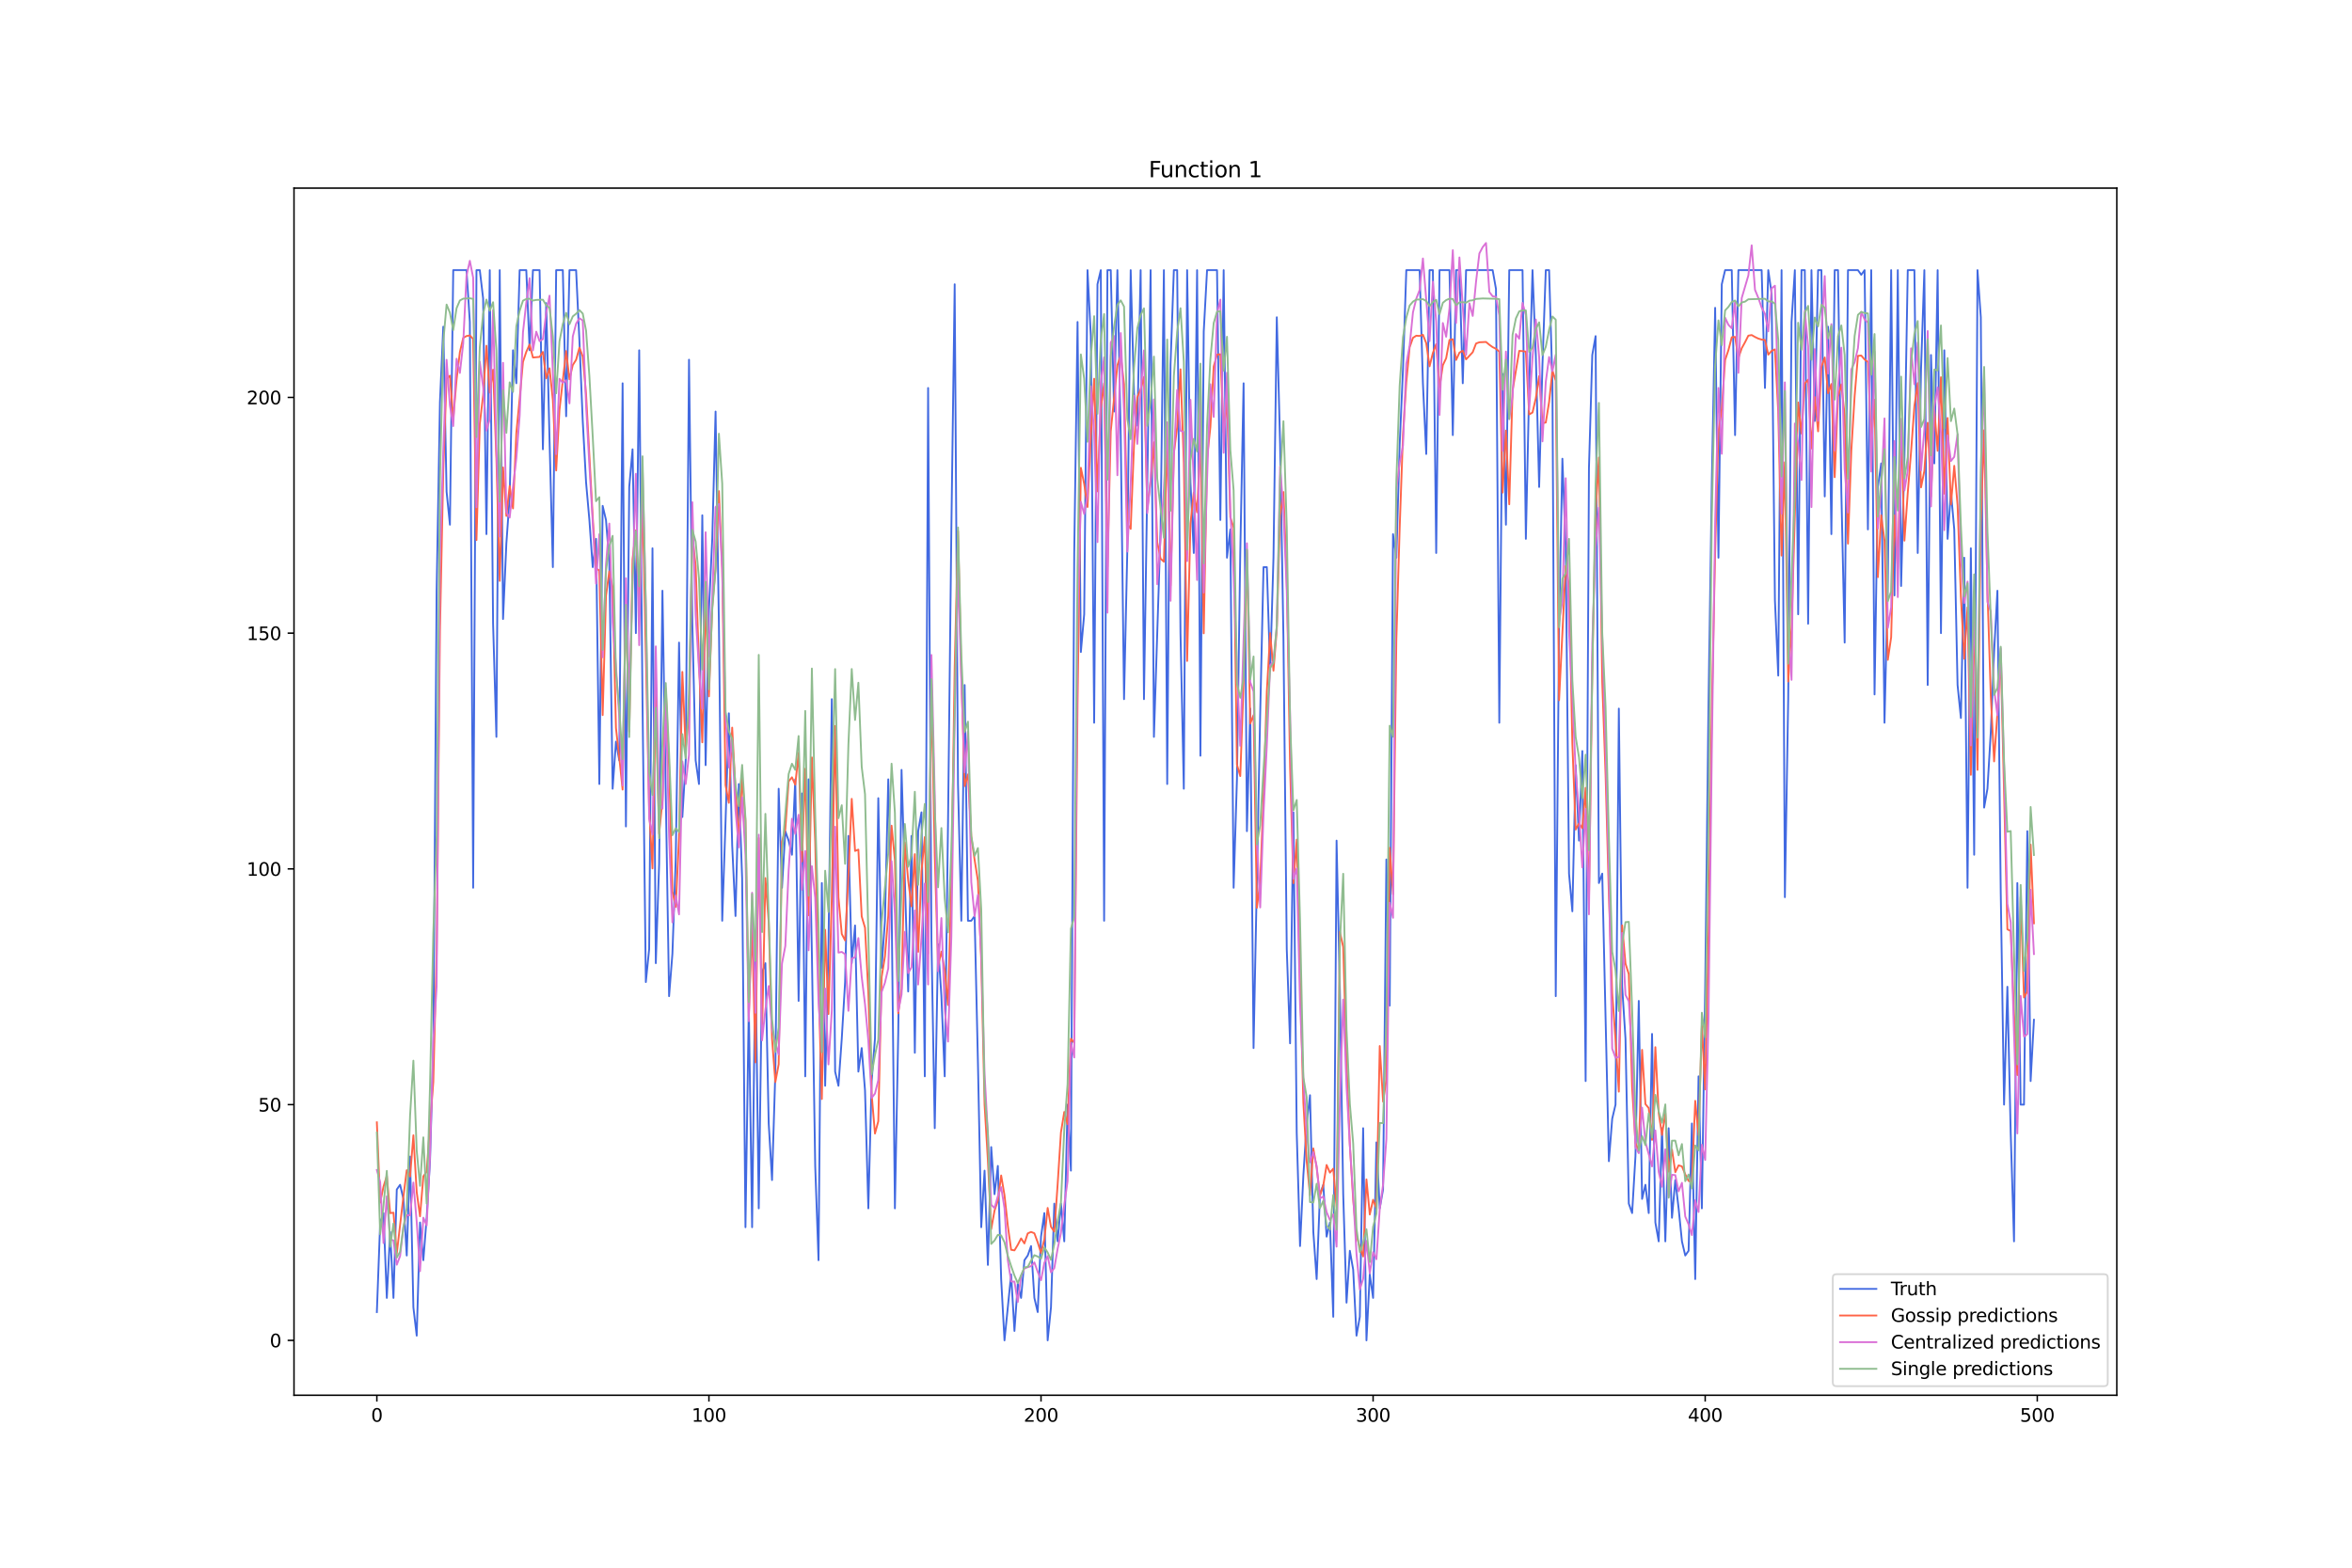 <?xml version="1.0" encoding="utf-8" standalone="no"?>
<!DOCTYPE svg PUBLIC "-//W3C//DTD SVG 1.1//EN"
  "http://www.w3.org/Graphics/SVG/1.1/DTD/svg11.dtd">
<svg xmlns:xlink="http://www.w3.org/1999/xlink" width="1296pt" height="864pt" viewBox="0 0 1296 864" xmlns="http://www.w3.org/2000/svg" version="1.1">
 <defs>
  <style type="text/css">*{stroke-linejoin: round; stroke-linecap: butt}</style>
 </defs>
 <g id="figure_1">
  <g id="patch_1">
   <path d="M 0 864 
L 1296 864 
L 1296 0 
L 0 0 
z
" style="fill: #ffffff"/>
  </g>
  <g id="axes_1">
   <g id="patch_2">
    <path d="M 162 768.96 
L 1166.4 768.96 
L 1166.4 103.68 
L 162 103.68 
z
" style="fill: #ffffff"/>
   </g>
   <g id="matplotlib.axis_1">
    <g id="xtick_1">
     <g id="line2d_1">
      <defs>
       <path id="m07b6243ad1" d="M 0 0 
L 0 3.5 
" style="stroke: #000000; stroke-width: 0.8"/>
      </defs>
      <g>
       <use xlink:href="#m07b6243ad1" x="207.655" y="768.96" style="stroke: #000000; stroke-width: 0.8"/>
      </g>
     </g>
     <g id="text_1">
      <!-- 0 -->
      <g transform="translate(204.473 783.558) scale(0.1 -0.1)">
       <defs>
        <path id="DejaVuSans-30" d="M 2034 4250 
Q 1547 4250 1301 3770 
Q 1056 3291 1056 2328 
Q 1056 1369 1301 889 
Q 1547 409 2034 409 
Q 2525 409 2770 889 
Q 3016 1369 3016 2328 
Q 3016 3291 2770 3770 
Q 2525 4250 2034 4250 
z
M 2034 4750 
Q 2819 4750 3233 4129 
Q 3647 3509 3647 2328 
Q 3647 1150 3233 529 
Q 2819 -91 2034 -91 
Q 1250 -91 836 529 
Q 422 1150 422 2328 
Q 422 3509 836 4129 
Q 1250 4750 2034 4750 
z
" transform="scale(0.016)"/>
       </defs>
       <use xlink:href="#DejaVuSans-30"/>
      </g>
     </g>
    </g>
    <g id="xtick_2">
     <g id="line2d_2">
      <g>
       <use xlink:href="#m07b6243ad1" x="390.639" y="768.96" style="stroke: #000000; stroke-width: 0.8"/>
      </g>
     </g>
     <g id="text_2">
      <!-- 100 -->
      <g transform="translate(381.095 783.558) scale(0.1 -0.1)">
       <defs>
        <path id="DejaVuSans-31" d="M 794 531 
L 1825 531 
L 1825 4091 
L 703 3866 
L 703 4441 
L 1819 4666 
L 2450 4666 
L 2450 531 
L 3481 531 
L 3481 0 
L 794 0 
L 794 531 
z
" transform="scale(0.016)"/>
       </defs>
       <use xlink:href="#DejaVuSans-31"/>
       <use xlink:href="#DejaVuSans-30" x="63.623"/>
       <use xlink:href="#DejaVuSans-30" x="127.246"/>
      </g>
     </g>
    </g>
    <g id="xtick_3">
     <g id="line2d_3">
      <g>
       <use xlink:href="#m07b6243ad1" x="573.623" y="768.96" style="stroke: #000000; stroke-width: 0.8"/>
      </g>
     </g>
     <g id="text_3">
      <!-- 200 -->
      <g transform="translate(564.079 783.558) scale(0.1 -0.1)">
       <defs>
        <path id="DejaVuSans-32" d="M 1228 531 
L 3431 531 
L 3431 0 
L 469 0 
L 469 531 
Q 828 903 1448 1529 
Q 2069 2156 2228 2338 
Q 2531 2678 2651 2914 
Q 2772 3150 2772 3378 
Q 2772 3750 2511 3984 
Q 2250 4219 1831 4219 
Q 1534 4219 1204 4116 
Q 875 4013 500 3803 
L 500 4441 
Q 881 4594 1212 4672 
Q 1544 4750 1819 4750 
Q 2544 4750 2975 4387 
Q 3406 4025 3406 3419 
Q 3406 3131 3298 2873 
Q 3191 2616 2906 2266 
Q 2828 2175 2409 1742 
Q 1991 1309 1228 531 
z
" transform="scale(0.016)"/>
       </defs>
       <use xlink:href="#DejaVuSans-32"/>
       <use xlink:href="#DejaVuSans-30" x="63.623"/>
       <use xlink:href="#DejaVuSans-30" x="127.246"/>
      </g>
     </g>
    </g>
    <g id="xtick_4">
     <g id="line2d_4">
      <g>
       <use xlink:href="#m07b6243ad1" x="756.607" y="768.96" style="stroke: #000000; stroke-width: 0.8"/>
      </g>
     </g>
     <g id="text_4">
      <!-- 300 -->
      <g transform="translate(747.063 783.558) scale(0.1 -0.1)">
       <defs>
        <path id="DejaVuSans-33" d="M 2597 2516 
Q 3050 2419 3304 2112 
Q 3559 1806 3559 1356 
Q 3559 666 3084 287 
Q 2609 -91 1734 -91 
Q 1441 -91 1130 -33 
Q 819 25 488 141 
L 488 750 
Q 750 597 1062 519 
Q 1375 441 1716 441 
Q 2309 441 2620 675 
Q 2931 909 2931 1356 
Q 2931 1769 2642 2001 
Q 2353 2234 1838 2234 
L 1294 2234 
L 1294 2753 
L 1863 2753 
Q 2328 2753 2575 2939 
Q 2822 3125 2822 3475 
Q 2822 3834 2567 4026 
Q 2313 4219 1838 4219 
Q 1578 4219 1281 4162 
Q 984 4106 628 3988 
L 628 4550 
Q 988 4650 1302 4700 
Q 1616 4750 1894 4750 
Q 2613 4750 3031 4423 
Q 3450 4097 3450 3541 
Q 3450 3153 3228 2886 
Q 3006 2619 2597 2516 
z
" transform="scale(0.016)"/>
       </defs>
       <use xlink:href="#DejaVuSans-33"/>
       <use xlink:href="#DejaVuSans-30" x="63.623"/>
       <use xlink:href="#DejaVuSans-30" x="127.246"/>
      </g>
     </g>
    </g>
    <g id="xtick_5">
     <g id="line2d_5">
      <g>
       <use xlink:href="#m07b6243ad1" x="939.591" y="768.96" style="stroke: #000000; stroke-width: 0.8"/>
      </g>
     </g>
     <g id="text_5">
      <!-- 400 -->
      <g transform="translate(930.047 783.558) scale(0.1 -0.1)">
       <defs>
        <path id="DejaVuSans-34" d="M 2419 4116 
L 825 1625 
L 2419 1625 
L 2419 4116 
z
M 2253 4666 
L 3047 4666 
L 3047 1625 
L 3713 1625 
L 3713 1100 
L 3047 1100 
L 3047 0 
L 2419 0 
L 2419 1100 
L 313 1100 
L 313 1709 
L 2253 4666 
z
" transform="scale(0.016)"/>
       </defs>
       <use xlink:href="#DejaVuSans-34"/>
       <use xlink:href="#DejaVuSans-30" x="63.623"/>
       <use xlink:href="#DejaVuSans-30" x="127.246"/>
      </g>
     </g>
    </g>
    <g id="xtick_6">
     <g id="line2d_6">
      <g>
       <use xlink:href="#m07b6243ad1" x="1122.575" y="768.96" style="stroke: #000000; stroke-width: 0.8"/>
      </g>
     </g>
     <g id="text_6">
      <!-- 500 -->
      <g transform="translate(1113.032 783.558) scale(0.1 -0.1)">
       <defs>
        <path id="DejaVuSans-35" d="M 691 4666 
L 3169 4666 
L 3169 4134 
L 1269 4134 
L 1269 2991 
Q 1406 3038 1543 3061 
Q 1681 3084 1819 3084 
Q 2600 3084 3056 2656 
Q 3513 2228 3513 1497 
Q 3513 744 3044 326 
Q 2575 -91 1722 -91 
Q 1428 -91 1123 -41 
Q 819 9 494 109 
L 494 744 
Q 775 591 1075 516 
Q 1375 441 1709 441 
Q 2250 441 2565 725 
Q 2881 1009 2881 1497 
Q 2881 1984 2565 2268 
Q 2250 2553 1709 2553 
Q 1456 2553 1204 2497 
Q 953 2441 691 2322 
L 691 4666 
z
" transform="scale(0.016)"/>
       </defs>
       <use xlink:href="#DejaVuSans-35"/>
       <use xlink:href="#DejaVuSans-30" x="63.623"/>
       <use xlink:href="#DejaVuSans-30" x="127.246"/>
      </g>
     </g>
    </g>
   </g>
   <g id="matplotlib.axis_2">
    <g id="ytick_1">
     <g id="line2d_7">
      <defs>
       <path id="m1226962b53" d="M 0 0 
L -3.5 0 
" style="stroke: #000000; stroke-width: 0.8"/>
      </defs>
      <g>
       <use xlink:href="#m1226962b53" x="162" y="738.72" style="stroke: #000000; stroke-width: 0.8"/>
      </g>
     </g>
     <g id="text_7">
      <!-- 0 -->
      <g transform="translate(148.637 742.519) scale(0.1 -0.1)">
       <use xlink:href="#DejaVuSans-30"/>
      </g>
     </g>
    </g>
    <g id="ytick_2">
     <g id="line2d_8">
      <g>
       <use xlink:href="#m1226962b53" x="162" y="608.797" style="stroke: #000000; stroke-width: 0.8"/>
      </g>
     </g>
     <g id="text_8">
      <!-- 50 -->
      <g transform="translate(142.275 612.596) scale(0.1 -0.1)">
       <use xlink:href="#DejaVuSans-35"/>
       <use xlink:href="#DejaVuSans-30" x="63.623"/>
      </g>
     </g>
    </g>
    <g id="ytick_3">
     <g id="line2d_9">
      <g>
       <use xlink:href="#m1226962b53" x="162" y="478.873" style="stroke: #000000; stroke-width: 0.8"/>
      </g>
     </g>
     <g id="text_9">
      <!-- 100 -->
      <g transform="translate(135.912 482.673) scale(0.1 -0.1)">
       <use xlink:href="#DejaVuSans-31"/>
       <use xlink:href="#DejaVuSans-30" x="63.623"/>
       <use xlink:href="#DejaVuSans-30" x="127.246"/>
      </g>
     </g>
    </g>
    <g id="ytick_4">
     <g id="line2d_10">
      <g>
       <use xlink:href="#m1226962b53" x="162" y="348.95" style="stroke: #000000; stroke-width: 0.8"/>
      </g>
     </g>
     <g id="text_10">
      <!-- 150 -->
      <g transform="translate(135.912 352.749) scale(0.1 -0.1)">
       <use xlink:href="#DejaVuSans-31"/>
       <use xlink:href="#DejaVuSans-35" x="63.623"/>
       <use xlink:href="#DejaVuSans-30" x="127.246"/>
      </g>
     </g>
    </g>
    <g id="ytick_5">
     <g id="line2d_11">
      <g>
       <use xlink:href="#m1226962b53" x="162" y="219.027" style="stroke: #000000; stroke-width: 0.8"/>
      </g>
     </g>
     <g id="text_11">
      <!-- 200 -->
      <g transform="translate(135.912 222.826) scale(0.1 -0.1)">
       <use xlink:href="#DejaVuSans-32"/>
       <use xlink:href="#DejaVuSans-30" x="63.623"/>
       <use xlink:href="#DejaVuSans-30" x="127.246"/>
      </g>
     </g>
    </g>
   </g>
   <g id="line2d_12">
    <path d="M 207.655 723.129 
L 209.484 673.758 
L 211.314 668.561 
L 213.144 715.334 
L 214.974 678.955 
L 216.804 715.334 
L 218.634 655.569 
L 220.463 652.971 
L 222.293 660.766 
L 224.123 691.948 
L 225.953 637.38 
L 227.783 720.531 
L 229.613 736.122 
L 231.442 673.758 
L 233.272 694.546 
L 235.102 671.16 
L 236.932 639.978 
L 238.762 577.615 
L 240.592 325.564 
L 242.422 221.625 
L 244.251 180.05 
L 246.081 270.996 
L 247.911 289.185 
L 249.741 148.868 
L 257.06 148.868 
L 258.89 177.451 
L 260.72 489.267 
L 262.55 148.868 
L 264.38 148.868 
L 266.209 164.459 
L 268.039 294.382 
L 269.869 148.868 
L 271.699 343.753 
L 273.529 406.116 
L 275.359 148.868 
L 277.189 341.155 
L 279.018 299.579 
L 280.848 273.595 
L 282.678 193.042 
L 284.508 211.231 
L 286.338 148.868 
L 289.997 148.868 
L 291.827 193.042 
L 293.657 148.868 
L 297.317 148.868 
L 299.147 247.61 
L 300.976 167.057 
L 302.806 242.413 
L 304.636 312.572 
L 306.466 148.868 
L 310.126 148.868 
L 311.956 229.421 
L 313.785 148.868 
L 317.445 148.868 
L 319.275 187.845 
L 321.105 232.019 
L 322.935 265.799 
L 324.764 286.587 
L 326.594 312.572 
L 328.424 296.981 
L 330.254 432.101 
L 332.084 278.791 
L 333.914 286.587 
L 335.743 309.973 
L 337.573 434.699 
L 339.403 408.715 
L 341.233 419.109 
L 343.063 211.231 
L 344.893 455.487 
L 346.723 268.398 
L 348.552 247.61 
L 350.382 348.95 
L 352.212 193.042 
L 354.042 387.927 
L 355.872 541.237 
L 357.702 523.047 
L 359.531 302.178 
L 361.361 530.843 
L 363.191 476.275 
L 365.021 325.564 
L 368.681 549.032 
L 370.51 525.646 
L 372.34 473.676 
L 374.17 354.147 
L 376 450.29 
L 377.83 419.109 
L 379.66 198.239 
L 381.489 343.753 
L 383.319 419.109 
L 385.149 432.101 
L 386.979 283.988 
L 388.809 421.707 
L 390.639 335.958 
L 392.469 296.981 
L 394.298 226.822 
L 396.128 343.753 
L 397.958 507.456 
L 399.788 452.889 
L 401.618 393.124 
L 403.448 465.881 
L 405.277 504.858 
L 407.107 432.101 
L 408.937 484.07 
L 410.767 676.357 
L 412.597 554.229 
L 414.427 676.357 
L 416.256 525.646 
L 418.086 665.963 
L 419.916 536.04 
L 421.746 530.843 
L 423.576 619.191 
L 425.406 650.372 
L 427.236 590.607 
L 429.065 434.699 
L 430.895 489.267 
L 432.725 458.086 
L 434.555 463.283 
L 436.385 471.078 
L 438.215 429.502 
L 440.044 551.63 
L 441.874 437.298 
L 443.704 593.206 
L 445.534 429.502 
L 447.364 525.646 
L 449.194 642.577 
L 451.023 694.546 
L 452.853 486.669 
L 454.683 598.403 
L 456.513 520.449 
L 458.343 385.329 
L 460.173 590.607 
L 462.003 598.403 
L 463.832 572.418 
L 465.662 541.237 
L 467.492 460.684 
L 469.322 530.843 
L 471.152 510.055 
L 472.982 590.607 
L 474.811 577.615 
L 476.641 601.001 
L 478.471 665.963 
L 480.301 595.804 
L 482.131 572.418 
L 483.961 439.896 
L 485.79 533.441 
L 487.62 507.456 
L 489.45 429.502 
L 491.28 497.063 
L 493.11 665.963 
L 494.94 569.82 
L 496.77 424.306 
L 500.429 546.433 
L 502.259 460.684 
L 504.089 580.214 
L 505.919 458.086 
L 507.749 447.692 
L 509.578 593.206 
L 511.408 213.83 
L 513.238 517.85 
L 515.068 621.789 
L 516.898 520.449 
L 518.728 549.032 
L 520.557 593.206 
L 522.387 452.889 
L 524.217 291.784 
L 526.047 156.664 
L 527.877 432.101 
L 529.707 507.456 
L 531.536 377.533 
L 533.366 507.456 
L 535.196 507.456 
L 537.026 504.858 
L 538.856 585.41 
L 540.686 676.357 
L 542.516 645.175 
L 544.345 697.145 
L 546.175 632.183 
L 548.005 658.168 
L 549.835 642.577 
L 551.665 704.94 
L 553.495 738.72 
L 557.154 702.341 
L 558.984 733.523 
L 560.814 707.538 
L 562.644 715.334 
L 564.474 694.546 
L 566.303 691.948 
L 568.133 686.751 
L 569.963 715.334 
L 571.793 723.129 
L 573.623 681.554 
L 575.453 668.561 
L 577.283 738.72 
L 579.112 720.531 
L 580.942 663.364 
L 582.772 684.152 
L 584.602 663.364 
L 586.432 684.152 
L 588.262 608.797 
L 590.091 645.175 
L 591.921 304.776 
L 593.751 177.451 
L 595.581 359.344 
L 597.411 338.556 
L 599.241 148.868 
L 601.07 185.247 
L 602.9 398.321 
L 604.73 156.664 
L 606.56 148.868 
L 608.39 507.456 
L 610.22 148.868 
L 612.05 148.868 
L 613.879 226.822 
L 615.709 148.868 
L 617.539 239.814 
L 619.369 385.329 
L 621.199 302.178 
L 623.029 148.868 
L 624.858 216.428 
L 626.688 234.618 
L 628.518 148.868 
L 630.348 385.329 
L 634.008 148.868 
L 635.837 406.116 
L 639.497 291.784 
L 641.327 148.868 
L 643.157 432.101 
L 644.987 200.837 
L 646.817 148.868 
L 648.646 148.868 
L 650.476 348.95 
L 652.306 434.699 
L 654.136 148.868 
L 655.966 265.799 
L 657.796 304.776 
L 659.625 148.868 
L 661.455 416.51 
L 663.285 182.648 
L 665.115 148.868 
L 670.604 148.868 
L 672.434 286.587 
L 674.264 148.868 
L 676.094 307.375 
L 677.924 291.784 
L 679.754 489.267 
L 681.583 429.502 
L 683.413 304.776 
L 685.243 211.231 
L 687.073 458.086 
L 688.903 390.525 
L 690.733 577.615 
L 694.392 393.124 
L 696.222 312.572 
L 698.052 312.572 
L 699.882 369.738 
L 701.712 307.375 
L 703.542 174.853 
L 705.371 245.011 
L 707.201 351.549 
L 709.031 523.047 
L 710.861 575.017 
L 712.691 447.692 
L 714.521 624.387 
L 716.35 686.751 
L 718.18 647.774 
L 720.01 619.191 
L 721.84 603.6 
L 723.67 678.955 
L 725.5 704.94 
L 727.33 658.168 
L 729.159 652.971 
L 730.989 681.554 
L 732.819 673.758 
L 734.649 725.728 
L 736.479 463.283 
L 738.309 546.433 
L 740.138 658.168 
L 741.968 717.932 
L 743.798 689.349 
L 745.628 699.743 
L 747.458 736.122 
L 749.288 725.728 
L 751.117 621.789 
L 752.947 738.72 
L 754.777 702.341 
L 756.607 715.334 
L 758.437 629.584 
L 760.267 665.963 
L 762.097 655.569 
L 763.926 473.676 
L 765.756 554.229 
L 767.586 294.382 
L 769.416 307.375 
L 771.246 245.011 
L 773.076 203.436 
L 774.905 148.868 
L 782.225 148.868 
L 784.055 211.231 
L 785.884 250.208 
L 787.714 148.868 
L 789.544 148.868 
L 791.374 304.776 
L 793.204 148.868 
L 798.693 148.868 
L 800.523 239.814 
L 802.353 148.868 
L 804.183 148.868 
L 806.013 211.231 
L 807.843 148.868 
L 822.481 148.868 
L 824.311 159.262 
L 826.141 398.321 
L 827.971 206.034 
L 829.801 289.185 
L 831.63 148.868 
L 838.95 148.868 
L 840.78 296.981 
L 842.61 213.83 
L 844.439 148.868 
L 846.269 195.641 
L 848.099 268.398 
L 849.929 200.837 
L 851.759 148.868 
L 853.589 148.868 
L 855.418 211.231 
L 857.248 549.032 
L 859.078 346.352 
L 860.908 252.807 
L 862.738 302.178 
L 864.568 481.472 
L 866.397 502.26 
L 868.227 421.707 
L 870.057 463.283 
L 871.887 413.912 
L 873.717 595.804 
L 875.547 258.004 
L 877.377 195.641 
L 879.206 185.247 
L 881.036 486.669 
L 882.866 481.472 
L 886.526 639.978 
L 888.356 616.592 
L 890.185 608.797 
L 892.015 390.525 
L 893.845 543.835 
L 895.675 572.418 
L 897.505 663.364 
L 899.335 668.561 
L 901.164 637.38 
L 902.994 551.63 
L 904.824 660.766 
L 906.654 652.971 
L 908.484 668.561 
L 910.314 569.82 
L 912.144 673.758 
L 913.973 684.152 
L 915.803 621.789 
L 917.633 684.152 
L 919.463 621.789 
L 921.293 671.16 
L 923.123 650.372 
L 924.952 665.963 
L 926.782 684.152 
L 928.612 691.948 
L 930.442 689.349 
L 932.272 619.191 
L 934.102 704.94 
L 935.931 593.206 
L 937.761 665.963 
L 939.591 543.835 
L 941.421 387.927 
L 943.251 265.799 
L 945.081 169.656 
L 946.911 307.375 
L 948.74 156.664 
L 950.57 148.868 
L 954.23 148.868 
L 956.06 239.814 
L 957.89 148.868 
L 970.698 148.868 
L 972.528 213.83 
L 974.358 148.868 
L 976.188 161.86 
L 978.018 330.761 
L 979.848 372.336 
L 981.678 148.868 
L 983.507 494.464 
L 985.337 385.329 
L 987.167 177.451 
L 988.997 148.868 
L 990.827 338.556 
L 992.657 148.868 
L 994.486 148.868 
L 996.316 343.753 
L 998.146 148.868 
L 999.976 232.019 
L 1001.806 148.868 
L 1003.636 148.868 
L 1005.465 273.595 
L 1007.295 180.05 
L 1009.125 294.382 
L 1010.955 148.868 
L 1012.785 148.868 
L 1014.615 270.996 
L 1016.444 354.147 
L 1018.274 148.868 
L 1023.764 148.868 
L 1025.594 151.467 
L 1027.424 148.868 
L 1029.253 291.784 
L 1031.083 148.868 
L 1032.913 382.73 
L 1034.743 268.398 
L 1036.573 255.405 
L 1038.403 398.321 
L 1040.232 320.367 
L 1042.062 148.868 
L 1043.892 328.162 
L 1045.722 148.868 
L 1047.552 322.965 
L 1049.382 252.807 
L 1051.211 148.868 
L 1054.871 148.868 
L 1056.701 304.776 
L 1058.531 203.436 
L 1060.361 148.868 
L 1062.191 377.533 
L 1064.02 195.641 
L 1065.85 255.405 
L 1067.68 148.868 
L 1069.51 348.95 
L 1071.34 193.042 
L 1073.17 296.981 
L 1074.999 270.996 
L 1076.829 291.784 
L 1078.659 377.533 
L 1080.489 395.722 
L 1082.319 307.375 
L 1084.149 489.267 
L 1085.978 302.178 
L 1087.808 471.078 
L 1089.638 148.868 
L 1091.468 174.853 
L 1093.298 445.093 
L 1095.128 434.699 
L 1096.958 403.518 
L 1098.787 359.344 
L 1100.617 325.564 
L 1102.447 491.866 
L 1104.277 608.797 
L 1106.107 543.835 
L 1107.937 624.387 
L 1109.766 684.152 
L 1111.596 486.669 
L 1113.426 608.797 
L 1115.256 608.797 
L 1117.086 458.086 
L 1118.916 595.804 
L 1120.745 562.024 
L 1120.745 562.024 
" clip-path="url(#p6787a1e6d0)" style="fill: none; stroke: #4169e1; stroke-linecap: square"/>
   </g>
   <g id="line2d_13">
    <path d="M 207.655 618.549 
L 209.484 662.79 
L 211.314 653.961 
L 213.144 648.07 
L 214.974 668.59 
L 216.804 668.341 
L 218.634 690.776 
L 222.293 659.458 
L 224.123 644.939 
L 225.953 648.427 
L 227.783 625.689 
L 229.613 656.991 
L 231.442 670.34 
L 233.272 648.348 
L 235.102 645.709 
L 236.932 620.01 
L 238.762 596.346 
L 240.592 525.932 
L 242.422 347.343 
L 244.251 259.351 
L 246.081 208.783 
L 247.911 207.056 
L 249.741 230.972 
L 251.571 209.347 
L 253.401 194.078 
L 255.23 186.267 
L 257.06 185.188 
L 258.89 184.887 
L 260.72 186.817 
L 262.55 297.659 
L 264.38 233.583 
L 266.209 217.788 
L 268.039 190.548 
L 269.869 216.382 
L 271.699 203.737 
L 273.529 253.084 
L 275.359 320.173 
L 277.189 257.605 
L 279.018 284.361 
L 280.848 267.821 
L 282.678 280.22 
L 284.508 238.624 
L 286.338 219.804 
L 288.168 199.457 
L 289.997 193.898 
L 291.827 189.867 
L 293.657 197.035 
L 297.317 196.698 
L 299.147 193.944 
L 300.976 208.504 
L 302.806 202.975 
L 304.636 220.463 
L 306.466 259.289 
L 308.296 225.809 
L 311.956 193.465 
L 313.785 209.041 
L 315.615 201.191 
L 317.445 198.296 
L 319.275 191.621 
L 321.105 196.496 
L 322.935 217.177 
L 326.594 284.788 
L 328.424 313.367 
L 330.254 314.354 
L 332.084 394.111 
L 333.914 328.331 
L 335.743 314.908 
L 337.573 323.448 
L 339.403 401.163 
L 341.233 417.573 
L 343.063 435.167 
L 344.893 330.747 
L 346.723 403.219 
L 348.552 308.235 
L 350.382 292.283 
L 352.212 335.564 
L 354.042 275.693 
L 357.702 446.295 
L 359.531 478.608 
L 361.361 380.354 
L 363.191 459.451 
L 365.021 441.247 
L 366.851 379.616 
L 368.681 422.66 
L 370.51 491.327 
L 372.34 499.813 
L 374.17 461.499 
L 376 370.312 
L 377.83 412.783 
L 379.66 393.471 
L 381.489 294.962 
L 383.319 311.809 
L 385.149 365.933 
L 386.979 409.129 
L 388.809 330.214 
L 390.639 383.785 
L 392.469 334.362 
L 394.298 312.808 
L 396.128 270.658 
L 397.958 312.642 
L 399.788 432.74 
L 401.618 442.475 
L 403.448 401.013 
L 405.277 435.556 
L 407.107 463.053 
L 408.937 428.821 
L 410.767 452.463 
L 412.597 560.131 
L 414.427 509.719 
L 416.256 585.561 
L 418.086 461.878 
L 419.916 569.848 
L 421.746 483.925 
L 423.576 508.251 
L 425.406 572.423 
L 427.236 596.378 
L 429.065 586.561 
L 430.895 463.975 
L 432.725 457.101 
L 434.555 430.653 
L 436.385 428.39 
L 438.215 432.465 
L 440.044 414.899 
L 441.874 474.806 
L 443.704 423.674 
L 445.534 504.471 
L 447.364 417.431 
L 449.194 464.094 
L 451.023 542.752 
L 452.853 605.686 
L 454.683 512.435 
L 456.513 558.859 
L 458.343 494.733 
L 460.173 400.1 
L 462.003 494.537 
L 463.832 514.752 
L 465.662 518.302 
L 467.492 482.768 
L 469.322 440.263 
L 471.152 468.991 
L 472.982 468.239 
L 474.811 505.055 
L 476.641 511.29 
L 478.471 546.788 
L 480.301 603.146 
L 482.131 624.731 
L 483.961 617.947 
L 485.79 538.486 
L 487.62 527.111 
L 489.45 504.754 
L 491.28 455.047 
L 493.11 473.961 
L 494.94 558.484 
L 496.77 544.918 
L 498.599 464.26 
L 500.429 485.194 
L 502.259 499.482 
L 504.089 470.748 
L 505.919 524.601 
L 507.749 480.152 
L 509.578 461.346 
L 511.408 525.515 
L 513.238 377.995 
L 515.068 471.435 
L 516.898 532.354 
L 518.728 524.456 
L 520.557 534.441 
L 522.387 553.9 
L 524.217 485.943 
L 526.047 367.703 
L 527.877 292.683 
L 529.707 371.605 
L 531.536 433.224 
L 533.366 426.79 
L 535.196 461.278 
L 537.026 473.856 
L 538.856 485.468 
L 540.686 529.247 
L 542.516 608.936 
L 544.345 639.544 
L 546.175 677.398 
L 548.005 667.224 
L 549.835 661.733 
L 551.665 647.841 
L 553.495 658.686 
L 555.324 675.493 
L 557.154 688.8 
L 558.984 689.127 
L 560.814 686.078 
L 562.644 682.525 
L 564.474 685.29 
L 566.303 679.769 
L 568.133 678.951 
L 569.963 679.699 
L 571.793 684.708 
L 573.623 690.568 
L 575.453 683.106 
L 577.283 665.733 
L 579.112 676.107 
L 580.942 678.746 
L 582.772 652.906 
L 584.602 624.097 
L 586.432 612.832 
L 588.262 619.631 
L 590.091 572.484 
L 591.921 574.662 
L 593.751 387.45 
L 595.581 257.82 
L 597.411 266.682 
L 599.241 279.416 
L 601.07 240.221 
L 602.9 208.724 
L 604.73 270.791 
L 606.56 225.042 
L 608.39 211.194 
L 610.22 312.533 
L 612.05 237.691 
L 615.709 201.311 
L 617.539 195.804 
L 619.369 211.71 
L 621.199 288.667 
L 623.029 291.487 
L 624.858 245.33 
L 626.688 218.864 
L 628.518 214.578 
L 630.348 207.749 
L 632.178 280.565 
L 634.008 265.167 
L 635.837 243.763 
L 637.667 298.827 
L 639.497 307.88 
L 641.327 309.591 
L 643.157 241.393 
L 644.987 322.839 
L 646.817 249.963 
L 648.646 235.479 
L 650.476 203.531 
L 652.306 255.076 
L 654.136 364.28 
L 655.966 288.481 
L 657.796 271.396 
L 659.625 282.361 
L 661.455 241.928 
L 663.285 349.043 
L 665.115 252.627 
L 666.945 235.359 
L 668.775 201.983 
L 670.604 195.445 
L 672.434 195.237 
L 674.264 238.258 
L 676.094 220.175 
L 677.924 285.067 
L 679.754 290.797 
L 681.583 421.464 
L 683.413 427.725 
L 685.243 376.758 
L 687.073 303.35 
L 688.903 398.768 
L 690.733 394.106 
L 692.563 500.276 
L 694.392 486.132 
L 696.222 437.634 
L 698.052 381.076 
L 699.882 348.922 
L 701.712 369.625 
L 703.542 347.004 
L 705.371 284.064 
L 707.201 271.171 
L 709.031 318.162 
L 710.861 422.691 
L 712.691 486.741 
L 714.521 462.731 
L 716.35 539.043 
L 718.18 607.688 
L 720.01 639.913 
L 721.84 658.778 
L 723.67 632.925 
L 725.5 643.532 
L 727.33 658.998 
L 729.159 653.309 
L 730.989 642.046 
L 732.819 646.279 
L 734.649 644.069 
L 736.479 665.243 
L 738.309 513.624 
L 740.138 521.902 
L 741.968 584.192 
L 743.798 631.156 
L 745.628 661.138 
L 747.458 680.887 
L 749.288 687.474 
L 751.117 692.479 
L 752.947 650.001 
L 754.777 669.348 
L 756.607 661.223 
L 758.437 665.868 
L 760.267 576.489 
L 762.097 607.103 
L 763.926 595.037 
L 765.756 467.219 
L 767.586 492.86 
L 769.416 352.584 
L 771.246 291.09 
L 773.076 239.422 
L 774.905 210.645 
L 776.735 191.416 
L 778.565 186.194 
L 780.395 185.019 
L 782.225 185.137 
L 784.055 184.484 
L 785.884 189.134 
L 787.714 201.893 
L 789.544 194.539 
L 791.374 189.663 
L 793.204 213.688 
L 795.034 201.298 
L 796.864 197.417 
L 798.693 187.355 
L 800.523 186.978 
L 802.353 198.379 
L 804.183 194.35 
L 806.013 193.289 
L 807.843 198.049 
L 811.502 194.104 
L 813.332 189.319 
L 815.162 188.642 
L 818.822 188.463 
L 820.651 190.001 
L 822.481 191.316 
L 824.311 192.212 
L 826.141 193.779 
L 827.971 271.5 
L 829.801 237.318 
L 831.63 277.936 
L 833.46 215.225 
L 837.12 193.381 
L 838.95 193.505 
L 840.78 193.789 
L 842.61 228.427 
L 844.439 227.355 
L 846.269 219.462 
L 848.099 207.32 
L 849.929 233.255 
L 851.759 232.849 
L 853.589 221.54 
L 855.418 204.204 
L 857.248 209.851 
L 859.078 385.925 
L 862.738 311.96 
L 864.568 322.764 
L 866.397 409.783 
L 868.227 457.202 
L 870.057 453.824 
L 871.887 456.44 
L 873.717 434.199 
L 875.547 496.644 
L 877.377 369.333 
L 879.206 282.448 
L 881.036 252.138 
L 882.866 375.845 
L 884.696 426.824 
L 886.526 493.378 
L 888.356 547.38 
L 890.185 572.814 
L 892.015 601.638 
L 893.845 509.998 
L 895.675 531.096 
L 897.505 536.878 
L 899.335 599.416 
L 901.164 629.985 
L 902.994 633.877 
L 904.824 578.607 
L 906.654 608.492 
L 908.484 610.695 
L 910.314 628.221 
L 912.144 577.131 
L 913.973 613.419 
L 915.803 625.479 
L 917.633 613.325 
L 919.463 645.701 
L 921.293 633.561 
L 923.123 646.038 
L 924.952 642.272 
L 926.782 642.832 
L 928.612 647.211 
L 930.442 650.862 
L 932.272 651.448 
L 934.102 606.712 
L 935.931 625.637 
L 937.761 565.051 
L 939.591 600.39 
L 941.421 515.852 
L 943.251 390.192 
L 945.081 304.528 
L 946.911 237.779 
L 948.74 225.555 
L 950.57 198.391 
L 952.4 192.959 
L 954.23 185.862 
L 956.06 185.682 
L 957.89 197.278 
L 959.719 191.934 
L 961.549 188.626 
L 963.379 184.99 
L 965.209 184.657 
L 967.039 185.715 
L 968.869 186.604 
L 970.698 187.154 
L 972.528 187.387 
L 974.358 195.471 
L 976.188 193.376 
L 978.018 192.554 
L 979.848 226.893 
L 981.678 306.21 
L 983.507 254.731 
L 985.337 375.595 
L 987.167 346.113 
L 990.827 221.794 
L 992.657 238.925 
L 994.486 211.349 
L 996.316 209.24 
L 998.146 247.162 
L 999.976 218.83 
L 1001.806 237.717 
L 1003.636 202.175 
L 1005.465 196.997 
L 1007.295 216.702 
L 1009.125 211.618 
L 1010.955 263 
L 1012.785 218.631 
L 1014.615 211.808 
L 1016.444 228.893 
L 1018.274 299.624 
L 1020.104 248.478 
L 1021.934 218.397 
L 1023.764 196.112 
L 1025.594 195.96 
L 1027.424 198.11 
L 1029.253 199.499 
L 1031.083 243.095 
L 1032.913 220.266 
L 1034.743 318.091 
L 1036.573 283.985 
L 1038.403 298.038 
L 1040.232 363.654 
L 1042.062 351.197 
L 1043.892 283.974 
L 1045.722 313.177 
L 1047.552 234.449 
L 1049.382 297.985 
L 1051.211 271.598 
L 1053.041 248.843 
L 1054.871 223.756 
L 1056.701 211.131 
L 1058.531 268.6 
L 1060.361 259.491 
L 1062.191 232.99 
L 1064.02 273.54 
L 1065.85 225.841 
L 1067.68 248.462 
L 1069.51 207.898 
L 1071.34 272.096 
L 1073.17 230.361 
L 1074.999 278.055 
L 1076.829 256.731 
L 1078.659 278.379 
L 1080.489 328.682 
L 1082.319 363.065 
L 1084.149 334.701 
L 1085.978 427.033 
L 1087.808 337.977 
L 1089.638 424.305 
L 1091.468 288.33 
L 1093.298 237.09 
L 1095.128 325.831 
L 1096.958 383.416 
L 1098.787 419.62 
L 1100.617 392.85 
L 1102.447 361.253 
L 1106.107 512.178 
L 1107.937 513.082 
L 1109.766 558.124 
L 1111.596 592.51 
L 1113.426 494.348 
L 1115.256 549.75 
L 1117.086 546.466 
L 1118.916 465.502 
L 1120.745 508.867 
L 1120.745 508.867 
" clip-path="url(#p6787a1e6d0)" style="fill: none; stroke: #ff6347; stroke-linecap: square"/>
   </g>
   <g id="line2d_14">
    <path d="M 207.655 644.821 
L 209.484 651.571 
L 211.314 685.093 
L 213.144 659.321 
L 214.974 683.086 
L 216.804 683.641 
L 218.634 697.03 
L 220.463 692.213 
L 222.293 676.142 
L 224.123 669.701 
L 225.953 669.812 
L 227.783 651.743 
L 229.613 673.445 
L 231.442 700.585 
L 233.272 671.103 
L 235.102 675.396 
L 236.932 637.385 
L 238.762 573.932 
L 240.592 543.817 
L 242.422 307.794 
L 244.251 248.487 
L 246.081 198.306 
L 247.911 223.45 
L 249.741 234.821 
L 251.571 197.705 
L 253.401 205.545 
L 255.23 189.385 
L 257.06 151.875 
L 258.89 143.742 
L 260.72 153.051 
L 262.55 279.581 
L 264.38 199.358 
L 266.209 213.289 
L 268.039 237.337 
L 269.869 230.958 
L 271.699 170.93 
L 273.529 248.105 
L 275.359 295.697 
L 277.189 199.946 
L 279.018 282.237 
L 280.848 285.243 
L 282.678 268.248 
L 284.508 252.586 
L 286.338 229.085 
L 288.168 183.143 
L 289.997 166.775 
L 291.827 153.324 
L 293.657 193.107 
L 295.487 182.782 
L 297.317 188.005 
L 299.147 186.901 
L 300.976 172.276 
L 302.806 162.96 
L 304.636 204.979 
L 306.466 250.296 
L 308.296 208.764 
L 310.126 211.005 
L 311.956 209.542 
L 313.785 222.326 
L 315.615 185.426 
L 317.445 178.401 
L 319.275 175.393 
L 321.105 176.609 
L 322.935 223.476 
L 324.764 256.536 
L 326.594 287.42 
L 328.424 321.725 
L 330.254 294.416 
L 332.084 362.264 
L 333.914 311.196 
L 335.743 288.554 
L 337.573 343.029 
L 339.403 367.01 
L 341.233 395.398 
L 343.063 432.863 
L 344.893 318.655 
L 346.723 383.251 
L 350.382 261.115 
L 352.212 355.594 
L 354.042 257.924 
L 355.872 333.847 
L 357.702 451.266 
L 359.531 459.955 
L 361.361 356.234 
L 363.191 443.014 
L 365.021 445.658 
L 366.851 385.809 
L 368.681 460.976 
L 370.51 508.338 
L 372.34 493.593 
L 374.17 503.943 
L 376 419.677 
L 377.83 432.113 
L 379.66 415.972 
L 381.489 276.802 
L 383.319 339.008 
L 385.149 368.655 
L 386.979 390.642 
L 388.809 293.333 
L 390.639 361.749 
L 392.469 329.322 
L 394.298 279.447 
L 396.128 277.731 
L 397.958 314.221 
L 399.788 395.311 
L 401.618 422.973 
L 403.448 407.886 
L 405.277 446.765 
L 407.107 467.033 
L 408.937 439.429 
L 410.767 471.224 
L 412.597 562.823 
L 414.427 492.011 
L 416.256 558.187 
L 418.086 460.015 
L 419.916 573.373 
L 421.746 556.483 
L 423.576 543.41 
L 425.406 567.153 
L 429.065 581.215 
L 430.895 531.019 
L 432.725 521.405 
L 434.555 479.746 
L 436.385 451.22 
L 438.215 459.642 
L 440.044 449.044 
L 441.874 490.387 
L 443.704 468.99 
L 445.534 523.742 
L 447.364 477.39 
L 449.194 494.743 
L 451.023 552.078 
L 452.853 579.581 
L 454.683 544.824 
L 456.513 586.633 
L 458.343 556.999 
L 460.173 455.647 
L 462.003 525.029 
L 463.832 524.633 
L 465.662 525.868 
L 467.492 557.105 
L 469.322 528.28 
L 471.152 527.573 
L 472.982 516.997 
L 474.811 538.352 
L 476.641 553.453 
L 478.471 573.49 
L 480.301 605.083 
L 482.131 602.692 
L 483.961 595.266 
L 485.79 546.731 
L 487.62 541.582 
L 489.45 533.71 
L 491.28 474.614 
L 493.11 503.677 
L 494.94 557.337 
L 496.77 548.206 
L 498.599 513.546 
L 500.429 536.312 
L 502.259 533.121 
L 504.089 501.743 
L 505.919 542.613 
L 507.749 516.952 
L 509.578 486.954 
L 511.408 542.577 
L 513.238 360.979 
L 515.068 438.151 
L 516.898 535.281 
L 518.728 505.976 
L 520.557 556.294 
L 522.387 574.058 
L 524.217 516.18 
L 526.047 397.35 
L 527.877 315.329 
L 529.707 374.219 
L 531.536 425.67 
L 533.366 403.065 
L 535.196 486.171 
L 537.026 505.011 
L 538.856 493.104 
L 540.686 526.529 
L 542.516 591.886 
L 544.345 624.849 
L 546.175 663.978 
L 548.005 665.788 
L 549.835 659.284 
L 551.665 654.266 
L 553.495 665.869 
L 555.324 694.429 
L 557.154 706.302 
L 558.984 706.306 
L 560.814 717.582 
L 562.644 703.12 
L 564.474 699.116 
L 566.303 698.392 
L 568.133 697.84 
L 569.963 695.742 
L 571.793 700.912 
L 573.623 705.559 
L 575.453 695.972 
L 577.283 692.27 
L 579.112 701.219 
L 580.942 698.893 
L 582.772 688.27 
L 584.602 679.544 
L 586.432 663.898 
L 588.262 650.952 
L 590.091 574.815 
L 591.921 582.802 
L 593.751 340.8 
L 595.581 276.598 
L 597.411 283.278 
L 599.241 272.969 
L 601.07 212.89 
L 602.9 238.749 
L 604.73 298.782 
L 606.56 210.788 
L 608.39 196.947 
L 610.22 337.673 
L 612.05 188.846 
L 613.879 185.154 
L 615.709 261.921 
L 617.539 183.542 
L 619.369 227.254 
L 621.199 303.986 
L 623.029 266.737 
L 624.858 218.067 
L 626.688 244.643 
L 628.518 216.526 
L 630.348 193.102 
L 632.178 282.765 
L 634.008 264.419 
L 635.837 220.131 
L 637.667 321.996 
L 639.497 297.661 
L 641.327 269.277 
L 643.157 232.72 
L 644.987 331.137 
L 646.817 251.668 
L 648.646 214.952 
L 650.476 237.393 
L 652.306 238.107 
L 654.136 309.252 
L 655.966 220.343 
L 657.796 265.753 
L 659.625 319.675 
L 661.455 213.814 
L 663.285 326.562 
L 665.115 264.634 
L 666.945 211.748 
L 668.775 229.776 
L 670.604 172.596 
L 672.434 165.11 
L 674.264 249.545 
L 676.094 205.426 
L 677.924 281.067 
L 679.754 317.188 
L 681.583 367.835 
L 683.413 411.038 
L 685.243 352.55 
L 687.073 299.397 
L 688.903 375.901 
L 690.733 381.094 
L 692.563 463.228 
L 694.392 500.124 
L 696.222 448.634 
L 698.052 410.596 
L 699.882 366.599 
L 701.712 364.536 
L 703.542 345.04 
L 705.371 257.061 
L 707.201 281.357 
L 709.031 325.853 
L 710.861 393.394 
L 712.691 484.398 
L 714.521 478.615 
L 716.35 553.717 
L 718.18 594.502 
L 720.01 624.544 
L 721.84 640.547 
L 723.67 635.007 
L 725.5 642.539 
L 727.33 660.437 
L 729.159 659.446 
L 730.989 668.037 
L 732.819 672.368 
L 734.649 669.255 
L 736.479 687.073 
L 738.309 605.98 
L 740.138 550.876 
L 741.968 598.951 
L 743.798 631.463 
L 745.628 658.943 
L 747.458 691.017 
L 749.288 710.639 
L 751.117 704.851 
L 752.947 683.883 
L 754.777 701.74 
L 756.607 690.097 
L 758.437 694 
L 760.267 666.331 
L 762.097 652.82 
L 763.926 627.789 
L 765.756 497.504 
L 767.586 505.841 
L 769.416 269.639 
L 771.246 255.083 
L 773.076 245.669 
L 774.905 200.494 
L 776.735 190.608 
L 778.565 172.166 
L 780.395 164.633 
L 782.225 159.86 
L 784.055 142.468 
L 787.714 188.038 
L 789.544 155.257 
L 791.374 177.436 
L 793.204 228.701 
L 795.034 178.01 
L 796.864 185.599 
L 798.693 169.898 
L 800.523 137.88 
L 802.353 178.005 
L 804.183 141.875 
L 807.843 195.61 
L 809.672 167.109 
L 811.502 174.12 
L 813.332 155.247 
L 815.162 139.673 
L 816.992 136.185 
L 818.822 133.92 
L 820.651 160.899 
L 822.481 163.303 
L 824.311 163.579 
L 826.141 173.835 
L 827.971 248.381 
L 829.801 193.758 
L 831.63 230.948 
L 833.46 218.418 
L 835.29 184.09 
L 837.12 186.691 
L 838.95 166.969 
L 840.78 173.601 
L 842.61 225.752 
L 844.439 197.186 
L 846.269 176.081 
L 848.099 196.715 
L 849.929 243.263 
L 851.759 210.388 
L 853.589 196.726 
L 855.418 204.511 
L 857.248 195.461 
L 859.078 342.533 
L 860.908 331.338 
L 862.738 263.55 
L 864.568 348.03 
L 866.397 383.509 
L 868.227 425.135 
L 870.057 447.177 
L 871.887 478.054 
L 873.717 445.822 
L 875.547 503.911 
L 877.377 354.445 
L 879.206 301.577 
L 881.036 279.785 
L 882.866 351.357 
L 884.696 412.441 
L 886.526 480.676 
L 888.356 577.985 
L 890.185 582.932 
L 892.015 582.59 
L 893.845 514.155 
L 895.675 548.309 
L 897.505 551.834 
L 899.335 581.814 
L 901.164 632.243 
L 902.994 635.551 
L 904.824 610.437 
L 906.654 629.359 
L 910.314 642.863 
L 912.144 623.007 
L 913.973 645.801 
L 915.803 654.029 
L 917.633 633.43 
L 919.463 659.695 
L 921.293 647.454 
L 923.123 647.637 
L 924.952 656.583 
L 926.782 651.891 
L 928.612 670.46 
L 930.442 674.783 
L 932.272 680.707 
L 934.102 661.498 
L 935.931 667.973 
L 937.761 630.879 
L 939.591 639.287 
L 941.421 560.428 
L 943.251 414.069 
L 945.081 287.571 
L 946.911 213.821 
L 948.74 250.11 
L 950.57 175.058 
L 952.4 179.027 
L 954.23 180.914 
L 956.06 166.091 
L 957.89 205.479 
L 959.719 164.271 
L 963.379 151.821 
L 965.209 135.206 
L 967.039 159.728 
L 968.869 164.167 
L 970.698 169.493 
L 972.528 172.954 
L 974.358 182.622 
L 976.188 158.901 
L 978.018 157.472 
L 981.678 283.12 
L 983.507 210.733 
L 985.337 348.244 
L 987.167 374.693 
L 988.997 233.401 
L 990.827 243.863 
L 992.657 264.541 
L 994.486 171.402 
L 996.316 190.893 
L 998.146 279.483 
L 999.976 192.393 
L 1001.806 231.994 
L 1003.636 183.494 
L 1005.465 152.174 
L 1007.295 205.924 
L 1009.125 178.646 
L 1010.955 248.208 
L 1012.785 213.299 
L 1014.615 191.59 
L 1016.444 258.465 
L 1018.274 282.439 
L 1020.104 203.643 
L 1021.934 199.633 
L 1023.764 191.888 
L 1025.594 171.922 
L 1027.424 176.023 
L 1029.253 177.825 
L 1031.083 259.886 
L 1032.913 193.818 
L 1034.743 291.242 
L 1036.573 270.142 
L 1038.403 230.593 
L 1040.232 346.056 
L 1042.062 334.698 
L 1043.892 243.105 
L 1045.722 329.08 
L 1047.552 230.802 
L 1049.382 270.292 
L 1051.211 259.331 
L 1053.041 191.973 
L 1054.871 211.791 
L 1056.701 188.772 
L 1058.531 259.224 
L 1060.361 236.565 
L 1062.191 182.432 
L 1064.02 279.119 
L 1065.85 224.071 
L 1067.68 213.474 
L 1069.51 238.866 
L 1071.34 292.2 
L 1073.17 239.925 
L 1074.999 254.091 
L 1076.829 251.8 
L 1078.659 239.346 
L 1080.489 306.618 
L 1082.319 332.363 
L 1084.149 320.535 
L 1085.978 410.855 
L 1087.808 336.26 
L 1089.638 399.674 
L 1091.468 266.826 
L 1093.298 205.451 
L 1095.128 331.672 
L 1096.958 337.028 
L 1098.787 379.908 
L 1100.617 394.247 
L 1102.447 357.257 
L 1104.277 422.575 
L 1106.107 498.086 
L 1107.937 508.325 
L 1109.766 570.134 
L 1111.596 624.671 
L 1113.426 548.888 
L 1115.256 571.3 
L 1117.086 569.95 
L 1118.916 490.359 
L 1120.745 525.8 
L 1120.745 525.8 
" clip-path="url(#p6787a1e6d0)" style="fill: none; stroke: #da70d6; stroke-linecap: square"/>
   </g>
   <g id="line2d_15">
    <path d="M 207.655 624.171 
L 209.484 680.262 
L 211.314 664.36 
L 213.144 645.3 
L 214.974 687.186 
L 216.804 674.297 
L 218.634 693.121 
L 220.463 689.867 
L 222.293 676.464 
L 224.123 665.733 
L 225.953 614.949 
L 227.783 584.566 
L 229.613 634.087 
L 231.442 653.565 
L 233.272 626.833 
L 235.102 663.371 
L 236.932 598.829 
L 238.762 514.248 
L 240.592 460.48 
L 242.422 264.542 
L 244.251 188.481 
L 246.081 167.854 
L 247.911 172.345 
L 249.741 181.957 
L 251.571 169.874 
L 253.401 165.598 
L 255.23 164.605 
L 258.89 164.406 
L 260.72 164.717 
L 262.55 240.889 
L 264.38 191.422 
L 266.209 173.01 
L 268.039 165.08 
L 269.869 171.259 
L 271.699 166.555 
L 273.529 193.083 
L 275.359 276.455 
L 277.189 215.053 
L 279.018 238.557 
L 280.848 210.717 
L 282.678 215.99 
L 284.508 179.827 
L 286.338 171.274 
L 288.168 165.699 
L 289.997 164.779 
L 291.827 164.653 
L 293.657 165.651 
L 295.487 165.281 
L 299.147 165.162 
L 300.976 168.262 
L 302.806 169.666 
L 304.636 185.386 
L 306.466 216.771 
L 308.296 188.084 
L 310.126 178.615 
L 311.956 172.39 
L 313.785 178.702 
L 315.615 174.377 
L 317.445 172.915 
L 319.275 170.897 
L 321.105 172.815 
L 322.935 182.234 
L 324.764 207.242 
L 326.594 240.378 
L 328.424 276.223 
L 330.254 274 
L 332.084 358.142 
L 333.914 314.764 
L 335.743 301.012 
L 337.573 295.315 
L 339.403 370.316 
L 341.233 390.907 
L 343.063 418.389 
L 344.893 333.343 
L 346.723 406.216 
L 348.552 317.395 
L 350.382 292.621 
L 352.212 323.151 
L 354.042 251.465 
L 355.872 334.668 
L 357.702 425.5 
L 359.531 438.191 
L 361.361 390.078 
L 363.191 461.947 
L 365.021 408.937 
L 366.851 376.444 
L 368.681 414.956 
L 370.51 460.322 
L 372.34 456.478 
L 374.17 458.53 
L 376 404.597 
L 377.83 417.894 
L 379.66 382.296 
L 381.489 291.966 
L 383.319 298.447 
L 385.149 318.826 
L 386.979 368.979 
L 388.809 320.608 
L 390.639 379.879 
L 392.469 335.8 
L 394.298 313.934 
L 396.128 239.028 
L 397.958 266.497 
L 399.788 392.178 
L 401.618 402.989 
L 403.448 407.237 
L 405.277 433.034 
L 407.107 444.279 
L 408.937 421.583 
L 410.767 450.964 
L 412.597 552.301 
L 414.427 492.68 
L 416.256 529.617 
L 418.086 360.926 
L 419.916 513.716 
L 421.746 448.539 
L 425.406 561.625 
L 427.236 579.738 
L 429.065 566.224 
L 430.895 470.019 
L 434.555 426.586 
L 436.385 420.897 
L 438.215 424.29 
L 440.044 405.653 
L 441.874 468.645 
L 443.704 391.813 
L 445.534 493.626 
L 447.364 368.439 
L 449.194 448.672 
L 451.023 508.826 
L 452.853 579.964 
L 454.683 479.875 
L 456.513 502.631 
L 458.343 441.044 
L 460.173 368.743 
L 462.003 450.949 
L 463.832 443.779 
L 465.662 476.094 
L 467.492 410.376 
L 469.322 368.713 
L 471.152 396.797 
L 472.982 376.265 
L 474.811 422.573 
L 476.641 437.676 
L 480.301 592.163 
L 482.131 581.486 
L 483.961 573.013 
L 485.79 508.196 
L 489.45 470.173 
L 491.28 420.893 
L 493.11 447.948 
L 494.94 540.676 
L 496.77 491.905 
L 498.599 454.125 
L 500.429 477.702 
L 502.259 471.493 
L 504.089 436.372 
L 505.919 487.692 
L 507.749 460.658 
L 509.578 443.051 
L 511.408 497.1 
L 513.238 374.27 
L 515.068 445.914 
L 516.898 489.027 
L 518.728 456.354 
L 520.557 495.14 
L 522.387 513.869 
L 524.217 467.373 
L 526.047 393.044 
L 527.877 290.693 
L 529.707 360.675 
L 531.536 403.512 
L 533.366 397.712 
L 535.196 460.729 
L 537.026 471.644 
L 538.856 467.405 
L 540.686 501.343 
L 542.516 602.618 
L 544.345 624.04 
L 546.175 685.565 
L 548.005 683.656 
L 549.835 680.56 
L 551.665 680.875 
L 553.495 684.658 
L 555.324 692.042 
L 557.154 697.787 
L 558.984 702.958 
L 560.814 707.166 
L 564.474 698.469 
L 566.303 698.261 
L 568.133 694.769 
L 569.963 691.761 
L 571.793 692.498 
L 573.623 693.705 
L 575.453 687.427 
L 577.283 690.289 
L 579.112 694.339 
L 580.942 685.549 
L 582.772 673.382 
L 584.602 662.763 
L 586.432 622.546 
L 588.262 597.381 
L 590.091 511.83 
L 591.921 505.57 
L 593.751 312.693 
L 595.581 195.352 
L 597.411 208.733 
L 599.241 243.487 
L 601.07 197.066 
L 602.9 174.259 
L 604.73 228.062 
L 606.56 187.527 
L 608.39 173.085 
L 610.22 264.376 
L 612.05 196.372 
L 613.879 180.063 
L 615.709 168.002 
L 617.539 165.529 
L 619.369 168.972 
L 621.199 230.943 
L 623.029 242.004 
L 624.858 202.647 
L 626.688 180.982 
L 628.518 173.601 
L 630.348 169.935 
L 632.178 234.717 
L 634.008 220.976 
L 635.837 196.52 
L 637.667 263.9 
L 641.327 296.398 
L 643.157 187.144 
L 644.987 281.481 
L 646.817 207.276 
L 648.646 183.044 
L 650.476 169.859 
L 652.306 199.349 
L 654.136 302.97 
L 655.966 253.77 
L 657.796 241.862 
L 659.625 248.818 
L 661.455 200.391 
L 663.285 310.467 
L 665.115 234.647 
L 666.945 197.946 
L 668.775 178.048 
L 670.604 171.75 
L 672.434 171.572 
L 674.264 204.34 
L 676.094 185.581 
L 677.924 247.824 
L 679.754 270.325 
L 681.583 376.676 
L 683.413 384.554 
L 685.243 373.659 
L 687.073 302.87 
L 688.903 374.332 
L 690.733 361.804 
L 692.563 465.403 
L 694.392 454.884 
L 696.222 423.777 
L 699.882 368.161 
L 701.712 365.182 
L 703.542 344.995 
L 705.371 264.126 
L 707.201 232.134 
L 709.031 290.549 
L 710.861 397.294 
L 712.691 446.595 
L 714.521 440.878 
L 716.35 507.443 
L 718.18 593.784 
L 720.01 604.724 
L 721.84 662.512 
L 723.67 662.766 
L 725.5 652.397 
L 727.33 665.777 
L 729.159 661.796 
L 730.989 675.272 
L 732.819 677.647 
L 734.649 658.582 
L 736.479 677.718 
L 738.309 519.621 
L 740.138 481.566 
L 741.968 567.412 
L 743.798 608.374 
L 745.628 630.126 
L 747.458 677.108 
L 749.288 690.078 
L 751.117 684.936 
L 752.947 677.491 
L 754.777 695.575 
L 756.607 676.141 
L 758.437 668.856 
L 760.267 618.894 
L 762.097 618.991 
L 763.926 561.243 
L 765.756 399.958 
L 767.586 406.054 
L 769.416 264.714 
L 771.246 212.475 
L 773.076 185.811 
L 774.905 175.084 
L 776.735 168.391 
L 778.565 166.244 
L 780.395 165.111 
L 782.225 165.055 
L 784.055 164.859 
L 785.884 165.926 
L 787.714 168.749 
L 789.544 166.45 
L 791.374 165.249 
L 793.204 173.142 
L 795.034 166.879 
L 796.864 165.391 
L 798.693 164.59 
L 800.523 164.787 
L 802.353 168.202 
L 804.183 166.675 
L 806.013 166.512 
L 807.843 166.822 
L 809.672 165.688 
L 811.502 165.499 
L 813.332 164.736 
L 816.992 164.487 
L 822.481 164.626 
L 824.311 164.666 
L 826.141 164.873 
L 827.971 214.791 
L 829.801 198.158 
L 831.63 230.927 
L 833.46 184.528 
L 835.29 175.485 
L 837.12 171.585 
L 838.95 171.083 
L 840.78 171.076 
L 842.61 193.927 
L 844.439 191.513 
L 846.269 181.402 
L 848.099 177.653 
L 849.929 195.737 
L 851.759 191.114 
L 853.589 181.734 
L 855.418 174.404 
L 857.248 176.198 
L 859.078 345.72 
L 860.908 318.975 
L 862.738 315.908 
L 864.568 296.998 
L 866.397 374.85 
L 868.227 406.19 
L 870.057 417.391 
L 871.887 439.881 
L 873.717 415.945 
L 875.547 468.549 
L 877.377 373.436 
L 879.206 266.517 
L 881.036 222.062 
L 882.866 348.742 
L 884.696 389.352 
L 886.526 460.951 
L 888.356 524.541 
L 890.185 534.717 
L 892.015 557.201 
L 893.845 519.975 
L 895.675 508.226 
L 897.505 508.063 
L 899.335 556.279 
L 901.164 614.084 
L 902.994 634.111 
L 904.824 626.195 
L 906.654 631.122 
L 908.484 613.583 
L 910.314 626.961 
L 912.144 603.416 
L 913.973 612.431 
L 915.803 618.776 
L 917.633 608.673 
L 919.463 660.088 
L 921.293 628.659 
L 923.123 628.632 
L 924.952 636.714 
L 926.782 630.517 
L 928.612 650.973 
L 930.442 647.28 
L 932.272 654.941 
L 934.102 631.28 
L 935.931 634 
L 937.761 558.137 
L 939.591 571.754 
L 941.421 451.941 
L 943.251 285.145 
L 945.081 201.593 
L 946.911 176.573 
L 948.74 190.231 
L 950.57 171.093 
L 952.4 169.134 
L 954.23 166.44 
L 956.06 165.603 
L 957.89 168.845 
L 959.719 166.693 
L 961.549 166.23 
L 963.379 164.943 
L 972.528 164.643 
L 974.358 166.168 
L 976.188 166.06 
L 978.018 167.411 
L 979.848 187.178 
L 981.678 262.643 
L 983.507 215.482 
L 985.337 365.797 
L 987.167 316.749 
L 988.997 273.248 
L 990.827 177.871 
L 992.657 192.771 
L 994.486 172.383 
L 996.316 168.572 
L 998.146 198.279 
L 999.976 174.98 
L 1001.806 179.871 
L 1003.636 167.951 
L 1005.465 169.666 
L 1007.295 186.507 
L 1009.125 179.498 
L 1010.955 220.247 
L 1012.785 185.259 
L 1014.615 179.338 
L 1016.444 195.659 
L 1018.274 263.873 
L 1020.104 214.19 
L 1021.934 185.181 
L 1023.764 173.513 
L 1025.594 171.875 
L 1027.424 172.524 
L 1029.253 172.715 
L 1031.083 206.512 
L 1032.913 184.084 
L 1034.743 284.691 
L 1036.573 264.938 
L 1038.403 247.472 
L 1040.232 331.281 
L 1042.062 325.928 
L 1043.892 251.854 
L 1045.722 281.38 
L 1047.552 207.565 
L 1049.382 263.624 
L 1051.211 252.027 
L 1053.041 200.033 
L 1054.871 183.99 
L 1056.701 176.928 
L 1058.531 235.345 
L 1060.361 230.923 
L 1062.191 187.021 
L 1064.02 250.981 
L 1065.85 203.624 
L 1067.68 204.188 
L 1069.51 179.36 
L 1071.34 236.173 
L 1073.17 197.329 
L 1074.999 232.106 
L 1076.829 225.162 
L 1078.659 239.359 
L 1080.489 289.638 
L 1082.319 328.768 
L 1084.149 321.481 
L 1085.978 395.175 
L 1087.808 316.549 
L 1089.638 406.477 
L 1091.468 257.533 
L 1093.298 202.205 
L 1095.128 292.614 
L 1096.958 340.561 
L 1098.787 382.946 
L 1100.617 379.082 
L 1102.447 356.408 
L 1104.277 419.271 
L 1106.107 458.422 
L 1107.937 458.013 
L 1109.766 524.784 
L 1111.596 586.601 
L 1113.426 487.71 
L 1115.256 535.153 
L 1117.086 517.04 
L 1118.916 444.746 
L 1120.745 471.208 
L 1120.745 471.208 
" clip-path="url(#p6787a1e6d0)" style="fill: none; stroke: #8fbc8f; stroke-linecap: square"/>
   </g>
   <g id="patch_3">
    <path d="M 162 768.96 
L 162 103.68 
" style="fill: none; stroke: #000000; stroke-width: 0.8; stroke-linejoin: miter; stroke-linecap: square"/>
   </g>
   <g id="patch_4">
    <path d="M 1166.4 768.96 
L 1166.4 103.68 
" style="fill: none; stroke: #000000; stroke-width: 0.8; stroke-linejoin: miter; stroke-linecap: square"/>
   </g>
   <g id="patch_5">
    <path d="M 162 768.96 
L 1166.4 768.96 
" style="fill: none; stroke: #000000; stroke-width: 0.8; stroke-linejoin: miter; stroke-linecap: square"/>
   </g>
   <g id="patch_6">
    <path d="M 162 103.68 
L 1166.4 103.68 
" style="fill: none; stroke: #000000; stroke-width: 0.8; stroke-linejoin: miter; stroke-linecap: square"/>
   </g>
   <g id="text_12">
    <!-- Function 1 -->
    <g transform="translate(632.958 97.68) scale(0.12 -0.12)">
     <defs>
      <path id="DejaVuSans-46" d="M 628 4666 
L 3309 4666 
L 3309 4134 
L 1259 4134 
L 1259 2759 
L 3109 2759 
L 3109 2228 
L 1259 2228 
L 1259 0 
L 628 0 
L 628 4666 
z
" transform="scale(0.016)"/>
      <path id="DejaVuSans-75" d="M 544 1381 
L 544 3500 
L 1119 3500 
L 1119 1403 
Q 1119 906 1312 657 
Q 1506 409 1894 409 
Q 2359 409 2629 706 
Q 2900 1003 2900 1516 
L 2900 3500 
L 3475 3500 
L 3475 0 
L 2900 0 
L 2900 538 
Q 2691 219 2414 64 
Q 2138 -91 1772 -91 
Q 1169 -91 856 284 
Q 544 659 544 1381 
z
M 1991 3584 
L 1991 3584 
z
" transform="scale(0.016)"/>
      <path id="DejaVuSans-6e" d="M 3513 2113 
L 3513 0 
L 2938 0 
L 2938 2094 
Q 2938 2591 2744 2837 
Q 2550 3084 2163 3084 
Q 1697 3084 1428 2787 
Q 1159 2491 1159 1978 
L 1159 0 
L 581 0 
L 581 3500 
L 1159 3500 
L 1159 2956 
Q 1366 3272 1645 3428 
Q 1925 3584 2291 3584 
Q 2894 3584 3203 3211 
Q 3513 2838 3513 2113 
z
" transform="scale(0.016)"/>
      <path id="DejaVuSans-63" d="M 3122 3366 
L 3122 2828 
Q 2878 2963 2633 3030 
Q 2388 3097 2138 3097 
Q 1578 3097 1268 2742 
Q 959 2388 959 1747 
Q 959 1106 1268 751 
Q 1578 397 2138 397 
Q 2388 397 2633 464 
Q 2878 531 3122 666 
L 3122 134 
Q 2881 22 2623 -34 
Q 2366 -91 2075 -91 
Q 1284 -91 818 406 
Q 353 903 353 1747 
Q 353 2603 823 3093 
Q 1294 3584 2113 3584 
Q 2378 3584 2631 3529 
Q 2884 3475 3122 3366 
z
" transform="scale(0.016)"/>
      <path id="DejaVuSans-74" d="M 1172 4494 
L 1172 3500 
L 2356 3500 
L 2356 3053 
L 1172 3053 
L 1172 1153 
Q 1172 725 1289 603 
Q 1406 481 1766 481 
L 2356 481 
L 2356 0 
L 1766 0 
Q 1100 0 847 248 
Q 594 497 594 1153 
L 594 3053 
L 172 3053 
L 172 3500 
L 594 3500 
L 594 4494 
L 1172 4494 
z
" transform="scale(0.016)"/>
      <path id="DejaVuSans-69" d="M 603 3500 
L 1178 3500 
L 1178 0 
L 603 0 
L 603 3500 
z
M 603 4863 
L 1178 4863 
L 1178 4134 
L 603 4134 
L 603 4863 
z
" transform="scale(0.016)"/>
      <path id="DejaVuSans-6f" d="M 1959 3097 
Q 1497 3097 1228 2736 
Q 959 2375 959 1747 
Q 959 1119 1226 758 
Q 1494 397 1959 397 
Q 2419 397 2687 759 
Q 2956 1122 2956 1747 
Q 2956 2369 2687 2733 
Q 2419 3097 1959 3097 
z
M 1959 3584 
Q 2709 3584 3137 3096 
Q 3566 2609 3566 1747 
Q 3566 888 3137 398 
Q 2709 -91 1959 -91 
Q 1206 -91 779 398 
Q 353 888 353 1747 
Q 353 2609 779 3096 
Q 1206 3584 1959 3584 
z
" transform="scale(0.016)"/>
      <path id="DejaVuSans-20" transform="scale(0.016)"/>
     </defs>
     <use xlink:href="#DejaVuSans-46"/>
     <use xlink:href="#DejaVuSans-75" x="52.02"/>
     <use xlink:href="#DejaVuSans-6e" x="115.398"/>
     <use xlink:href="#DejaVuSans-63" x="178.777"/>
     <use xlink:href="#DejaVuSans-74" x="233.758"/>
     <use xlink:href="#DejaVuSans-69" x="272.967"/>
     <use xlink:href="#DejaVuSans-6f" x="300.75"/>
     <use xlink:href="#DejaVuSans-6e" x="361.932"/>
     <use xlink:href="#DejaVuSans-20" x="425.311"/>
     <use xlink:href="#DejaVuSans-31" x="457.098"/>
    </g>
   </g>
   <g id="legend_1">
    <g id="patch_7">
     <path d="M 1011.906 763.96 
L 1159.4 763.96 
Q 1161.4 763.96 1161.4 761.96 
L 1161.4 704.247 
Q 1161.4 702.247 1159.4 702.247 
L 1011.906 702.247 
Q 1009.906 702.247 1009.906 704.247 
L 1009.906 761.96 
Q 1009.906 763.96 1011.906 763.96 
z
" style="fill: #ffffff; opacity: 0.8; stroke: #cccccc; stroke-linejoin: miter"/>
    </g>
    <g id="line2d_16">
     <path d="M 1013.906 710.346 
L 1023.906 710.346 
L 1033.906 710.346 
" style="fill: none; stroke: #4169e1; stroke-linecap: square"/>
    </g>
    <g id="text_13">
     <!-- Truth -->
     <g transform="translate(1041.906 713.846) scale(0.1 -0.1)">
      <defs>
       <path id="DejaVuSans-54" d="M -19 4666 
L 3928 4666 
L 3928 4134 
L 2272 4134 
L 2272 0 
L 1638 0 
L 1638 4134 
L -19 4134 
L -19 4666 
z
" transform="scale(0.016)"/>
       <path id="DejaVuSans-72" d="M 2631 2963 
Q 2534 3019 2420 3045 
Q 2306 3072 2169 3072 
Q 1681 3072 1420 2755 
Q 1159 2438 1159 1844 
L 1159 0 
L 581 0 
L 581 3500 
L 1159 3500 
L 1159 2956 
Q 1341 3275 1631 3429 
Q 1922 3584 2338 3584 
Q 2397 3584 2469 3576 
Q 2541 3569 2628 3553 
L 2631 2963 
z
" transform="scale(0.016)"/>
       <path id="DejaVuSans-68" d="M 3513 2113 
L 3513 0 
L 2938 0 
L 2938 2094 
Q 2938 2591 2744 2837 
Q 2550 3084 2163 3084 
Q 1697 3084 1428 2787 
Q 1159 2491 1159 1978 
L 1159 0 
L 581 0 
L 581 4863 
L 1159 4863 
L 1159 2956 
Q 1366 3272 1645 3428 
Q 1925 3584 2291 3584 
Q 2894 3584 3203 3211 
Q 3513 2838 3513 2113 
z
" transform="scale(0.016)"/>
      </defs>
      <use xlink:href="#DejaVuSans-54"/>
      <use xlink:href="#DejaVuSans-72" x="46.334"/>
      <use xlink:href="#DejaVuSans-75" x="87.447"/>
      <use xlink:href="#DejaVuSans-74" x="150.826"/>
      <use xlink:href="#DejaVuSans-68" x="190.035"/>
     </g>
    </g>
    <g id="line2d_17">
     <path d="M 1013.906 725.024 
L 1023.906 725.024 
L 1033.906 725.024 
" style="fill: none; stroke: #ff6347; stroke-linecap: square"/>
    </g>
    <g id="text_14">
     <!-- Gossip predictions -->
     <g transform="translate(1041.906 728.524) scale(0.1 -0.1)">
      <defs>
       <path id="DejaVuSans-47" d="M 3809 666 
L 3809 1919 
L 2778 1919 
L 2778 2438 
L 4434 2438 
L 4434 434 
Q 4069 175 3628 42 
Q 3188 -91 2688 -91 
Q 1594 -91 976 548 
Q 359 1188 359 2328 
Q 359 3472 976 4111 
Q 1594 4750 2688 4750 
Q 3144 4750 3555 4637 
Q 3966 4525 4313 4306 
L 4313 3634 
Q 3963 3931 3569 4081 
Q 3175 4231 2741 4231 
Q 1884 4231 1454 3753 
Q 1025 3275 1025 2328 
Q 1025 1384 1454 906 
Q 1884 428 2741 428 
Q 3075 428 3337 486 
Q 3600 544 3809 666 
z
" transform="scale(0.016)"/>
       <path id="DejaVuSans-73" d="M 2834 3397 
L 2834 2853 
Q 2591 2978 2328 3040 
Q 2066 3103 1784 3103 
Q 1356 3103 1142 2972 
Q 928 2841 928 2578 
Q 928 2378 1081 2264 
Q 1234 2150 1697 2047 
L 1894 2003 
Q 2506 1872 2764 1633 
Q 3022 1394 3022 966 
Q 3022 478 2636 193 
Q 2250 -91 1575 -91 
Q 1294 -91 989 -36 
Q 684 19 347 128 
L 347 722 
Q 666 556 975 473 
Q 1284 391 1588 391 
Q 1994 391 2212 530 
Q 2431 669 2431 922 
Q 2431 1156 2273 1281 
Q 2116 1406 1581 1522 
L 1381 1569 
Q 847 1681 609 1914 
Q 372 2147 372 2553 
Q 372 3047 722 3315 
Q 1072 3584 1716 3584 
Q 2034 3584 2315 3537 
Q 2597 3491 2834 3397 
z
" transform="scale(0.016)"/>
       <path id="DejaVuSans-70" d="M 1159 525 
L 1159 -1331 
L 581 -1331 
L 581 3500 
L 1159 3500 
L 1159 2969 
Q 1341 3281 1617 3432 
Q 1894 3584 2278 3584 
Q 2916 3584 3314 3078 
Q 3713 2572 3713 1747 
Q 3713 922 3314 415 
Q 2916 -91 2278 -91 
Q 1894 -91 1617 61 
Q 1341 213 1159 525 
z
M 3116 1747 
Q 3116 2381 2855 2742 
Q 2594 3103 2138 3103 
Q 1681 3103 1420 2742 
Q 1159 2381 1159 1747 
Q 1159 1113 1420 752 
Q 1681 391 2138 391 
Q 2594 391 2855 752 
Q 3116 1113 3116 1747 
z
" transform="scale(0.016)"/>
       <path id="DejaVuSans-65" d="M 3597 1894 
L 3597 1613 
L 953 1613 
Q 991 1019 1311 708 
Q 1631 397 2203 397 
Q 2534 397 2845 478 
Q 3156 559 3463 722 
L 3463 178 
Q 3153 47 2828 -22 
Q 2503 -91 2169 -91 
Q 1331 -91 842 396 
Q 353 884 353 1716 
Q 353 2575 817 3079 
Q 1281 3584 2069 3584 
Q 2775 3584 3186 3129 
Q 3597 2675 3597 1894 
z
M 3022 2063 
Q 3016 2534 2758 2815 
Q 2500 3097 2075 3097 
Q 1594 3097 1305 2825 
Q 1016 2553 972 2059 
L 3022 2063 
z
" transform="scale(0.016)"/>
       <path id="DejaVuSans-64" d="M 2906 2969 
L 2906 4863 
L 3481 4863 
L 3481 0 
L 2906 0 
L 2906 525 
Q 2725 213 2448 61 
Q 2172 -91 1784 -91 
Q 1150 -91 751 415 
Q 353 922 353 1747 
Q 353 2572 751 3078 
Q 1150 3584 1784 3584 
Q 2172 3584 2448 3432 
Q 2725 3281 2906 2969 
z
M 947 1747 
Q 947 1113 1208 752 
Q 1469 391 1925 391 
Q 2381 391 2643 752 
Q 2906 1113 2906 1747 
Q 2906 2381 2643 2742 
Q 2381 3103 1925 3103 
Q 1469 3103 1208 2742 
Q 947 2381 947 1747 
z
" transform="scale(0.016)"/>
      </defs>
      <use xlink:href="#DejaVuSans-47"/>
      <use xlink:href="#DejaVuSans-6f" x="77.49"/>
      <use xlink:href="#DejaVuSans-73" x="138.672"/>
      <use xlink:href="#DejaVuSans-73" x="190.771"/>
      <use xlink:href="#DejaVuSans-69" x="242.871"/>
      <use xlink:href="#DejaVuSans-70" x="270.654"/>
      <use xlink:href="#DejaVuSans-20" x="334.131"/>
      <use xlink:href="#DejaVuSans-70" x="365.918"/>
      <use xlink:href="#DejaVuSans-72" x="429.395"/>
      <use xlink:href="#DejaVuSans-65" x="468.258"/>
      <use xlink:href="#DejaVuSans-64" x="529.781"/>
      <use xlink:href="#DejaVuSans-69" x="593.258"/>
      <use xlink:href="#DejaVuSans-63" x="621.041"/>
      <use xlink:href="#DejaVuSans-74" x="676.021"/>
      <use xlink:href="#DejaVuSans-69" x="715.23"/>
      <use xlink:href="#DejaVuSans-6f" x="743.014"/>
      <use xlink:href="#DejaVuSans-6e" x="804.195"/>
      <use xlink:href="#DejaVuSans-73" x="867.574"/>
     </g>
    </g>
    <g id="line2d_18">
     <path d="M 1013.906 739.702 
L 1023.906 739.702 
L 1033.906 739.702 
" style="fill: none; stroke: #da70d6; stroke-linecap: square"/>
    </g>
    <g id="text_15">
     <!-- Centralized predictions -->
     <g transform="translate(1041.906 743.202) scale(0.1 -0.1)">
      <defs>
       <path id="DejaVuSans-43" d="M 4122 4306 
L 4122 3641 
Q 3803 3938 3442 4084 
Q 3081 4231 2675 4231 
Q 1875 4231 1450 3742 
Q 1025 3253 1025 2328 
Q 1025 1406 1450 917 
Q 1875 428 2675 428 
Q 3081 428 3442 575 
Q 3803 722 4122 1019 
L 4122 359 
Q 3791 134 3420 21 
Q 3050 -91 2638 -91 
Q 1578 -91 968 557 
Q 359 1206 359 2328 
Q 359 3453 968 4101 
Q 1578 4750 2638 4750 
Q 3056 4750 3426 4639 
Q 3797 4528 4122 4306 
z
" transform="scale(0.016)"/>
       <path id="DejaVuSans-61" d="M 2194 1759 
Q 1497 1759 1228 1600 
Q 959 1441 959 1056 
Q 959 750 1161 570 
Q 1363 391 1709 391 
Q 2188 391 2477 730 
Q 2766 1069 2766 1631 
L 2766 1759 
L 2194 1759 
z
M 3341 1997 
L 3341 0 
L 2766 0 
L 2766 531 
Q 2569 213 2275 61 
Q 1981 -91 1556 -91 
Q 1019 -91 701 211 
Q 384 513 384 1019 
Q 384 1609 779 1909 
Q 1175 2209 1959 2209 
L 2766 2209 
L 2766 2266 
Q 2766 2663 2505 2880 
Q 2244 3097 1772 3097 
Q 1472 3097 1187 3025 
Q 903 2953 641 2809 
L 641 3341 
Q 956 3463 1253 3523 
Q 1550 3584 1831 3584 
Q 2591 3584 2966 3190 
Q 3341 2797 3341 1997 
z
" transform="scale(0.016)"/>
       <path id="DejaVuSans-6c" d="M 603 4863 
L 1178 4863 
L 1178 0 
L 603 0 
L 603 4863 
z
" transform="scale(0.016)"/>
       <path id="DejaVuSans-7a" d="M 353 3500 
L 3084 3500 
L 3084 2975 
L 922 459 
L 3084 459 
L 3084 0 
L 275 0 
L 275 525 
L 2438 3041 
L 353 3041 
L 353 3500 
z
" transform="scale(0.016)"/>
      </defs>
      <use xlink:href="#DejaVuSans-43"/>
      <use xlink:href="#DejaVuSans-65" x="69.824"/>
      <use xlink:href="#DejaVuSans-6e" x="131.348"/>
      <use xlink:href="#DejaVuSans-74" x="194.727"/>
      <use xlink:href="#DejaVuSans-72" x="233.936"/>
      <use xlink:href="#DejaVuSans-61" x="275.049"/>
      <use xlink:href="#DejaVuSans-6c" x="336.328"/>
      <use xlink:href="#DejaVuSans-69" x="364.111"/>
      <use xlink:href="#DejaVuSans-7a" x="391.895"/>
      <use xlink:href="#DejaVuSans-65" x="444.385"/>
      <use xlink:href="#DejaVuSans-64" x="505.908"/>
      <use xlink:href="#DejaVuSans-20" x="569.385"/>
      <use xlink:href="#DejaVuSans-70" x="601.172"/>
      <use xlink:href="#DejaVuSans-72" x="664.648"/>
      <use xlink:href="#DejaVuSans-65" x="703.512"/>
      <use xlink:href="#DejaVuSans-64" x="765.035"/>
      <use xlink:href="#DejaVuSans-69" x="828.512"/>
      <use xlink:href="#DejaVuSans-63" x="856.295"/>
      <use xlink:href="#DejaVuSans-74" x="911.275"/>
      <use xlink:href="#DejaVuSans-69" x="950.484"/>
      <use xlink:href="#DejaVuSans-6f" x="978.268"/>
      <use xlink:href="#DejaVuSans-6e" x="1039.449"/>
      <use xlink:href="#DejaVuSans-73" x="1102.828"/>
     </g>
    </g>
    <g id="line2d_19">
     <path d="M 1013.906 754.38 
L 1023.906 754.38 
L 1033.906 754.38 
" style="fill: none; stroke: #8fbc8f; stroke-linecap: square"/>
    </g>
    <g id="text_16">
     <!-- Single predictions -->
     <g transform="translate(1041.906 757.88) scale(0.1 -0.1)">
      <defs>
       <path id="DejaVuSans-53" d="M 3425 4513 
L 3425 3897 
Q 3066 4069 2747 4153 
Q 2428 4238 2131 4238 
Q 1616 4238 1336 4038 
Q 1056 3838 1056 3469 
Q 1056 3159 1242 3001 
Q 1428 2844 1947 2747 
L 2328 2669 
Q 3034 2534 3370 2195 
Q 3706 1856 3706 1288 
Q 3706 609 3251 259 
Q 2797 -91 1919 -91 
Q 1588 -91 1214 -16 
Q 841 59 441 206 
L 441 856 
Q 825 641 1194 531 
Q 1563 422 1919 422 
Q 2459 422 2753 634 
Q 3047 847 3047 1241 
Q 3047 1584 2836 1778 
Q 2625 1972 2144 2069 
L 1759 2144 
Q 1053 2284 737 2584 
Q 422 2884 422 3419 
Q 422 4038 858 4394 
Q 1294 4750 2059 4750 
Q 2388 4750 2728 4690 
Q 3069 4631 3425 4513 
z
" transform="scale(0.016)"/>
       <path id="DejaVuSans-67" d="M 2906 1791 
Q 2906 2416 2648 2759 
Q 2391 3103 1925 3103 
Q 1463 3103 1205 2759 
Q 947 2416 947 1791 
Q 947 1169 1205 825 
Q 1463 481 1925 481 
Q 2391 481 2648 825 
Q 2906 1169 2906 1791 
z
M 3481 434 
Q 3481 -459 3084 -895 
Q 2688 -1331 1869 -1331 
Q 1566 -1331 1297 -1286 
Q 1028 -1241 775 -1147 
L 775 -588 
Q 1028 -725 1275 -790 
Q 1522 -856 1778 -856 
Q 2344 -856 2625 -561 
Q 2906 -266 2906 331 
L 2906 616 
Q 2728 306 2450 153 
Q 2172 0 1784 0 
Q 1141 0 747 490 
Q 353 981 353 1791 
Q 353 2603 747 3093 
Q 1141 3584 1784 3584 
Q 2172 3584 2450 3431 
Q 2728 3278 2906 2969 
L 2906 3500 
L 3481 3500 
L 3481 434 
z
" transform="scale(0.016)"/>
      </defs>
      <use xlink:href="#DejaVuSans-53"/>
      <use xlink:href="#DejaVuSans-69" x="63.477"/>
      <use xlink:href="#DejaVuSans-6e" x="91.26"/>
      <use xlink:href="#DejaVuSans-67" x="154.639"/>
      <use xlink:href="#DejaVuSans-6c" x="218.115"/>
      <use xlink:href="#DejaVuSans-65" x="245.898"/>
      <use xlink:href="#DejaVuSans-20" x="307.422"/>
      <use xlink:href="#DejaVuSans-70" x="339.209"/>
      <use xlink:href="#DejaVuSans-72" x="402.686"/>
      <use xlink:href="#DejaVuSans-65" x="441.549"/>
      <use xlink:href="#DejaVuSans-64" x="503.072"/>
      <use xlink:href="#DejaVuSans-69" x="566.549"/>
      <use xlink:href="#DejaVuSans-63" x="594.332"/>
      <use xlink:href="#DejaVuSans-74" x="649.312"/>
      <use xlink:href="#DejaVuSans-69" x="688.521"/>
      <use xlink:href="#DejaVuSans-6f" x="716.305"/>
      <use xlink:href="#DejaVuSans-6e" x="777.486"/>
      <use xlink:href="#DejaVuSans-73" x="840.865"/>
     </g>
    </g>
   </g>
  </g>
 </g>
 <defs>
  <clipPath id="p6787a1e6d0">
   <rect x="162" y="103.68" width="1004.4" height="665.28"/>
  </clipPath>
 </defs>
</svg>
